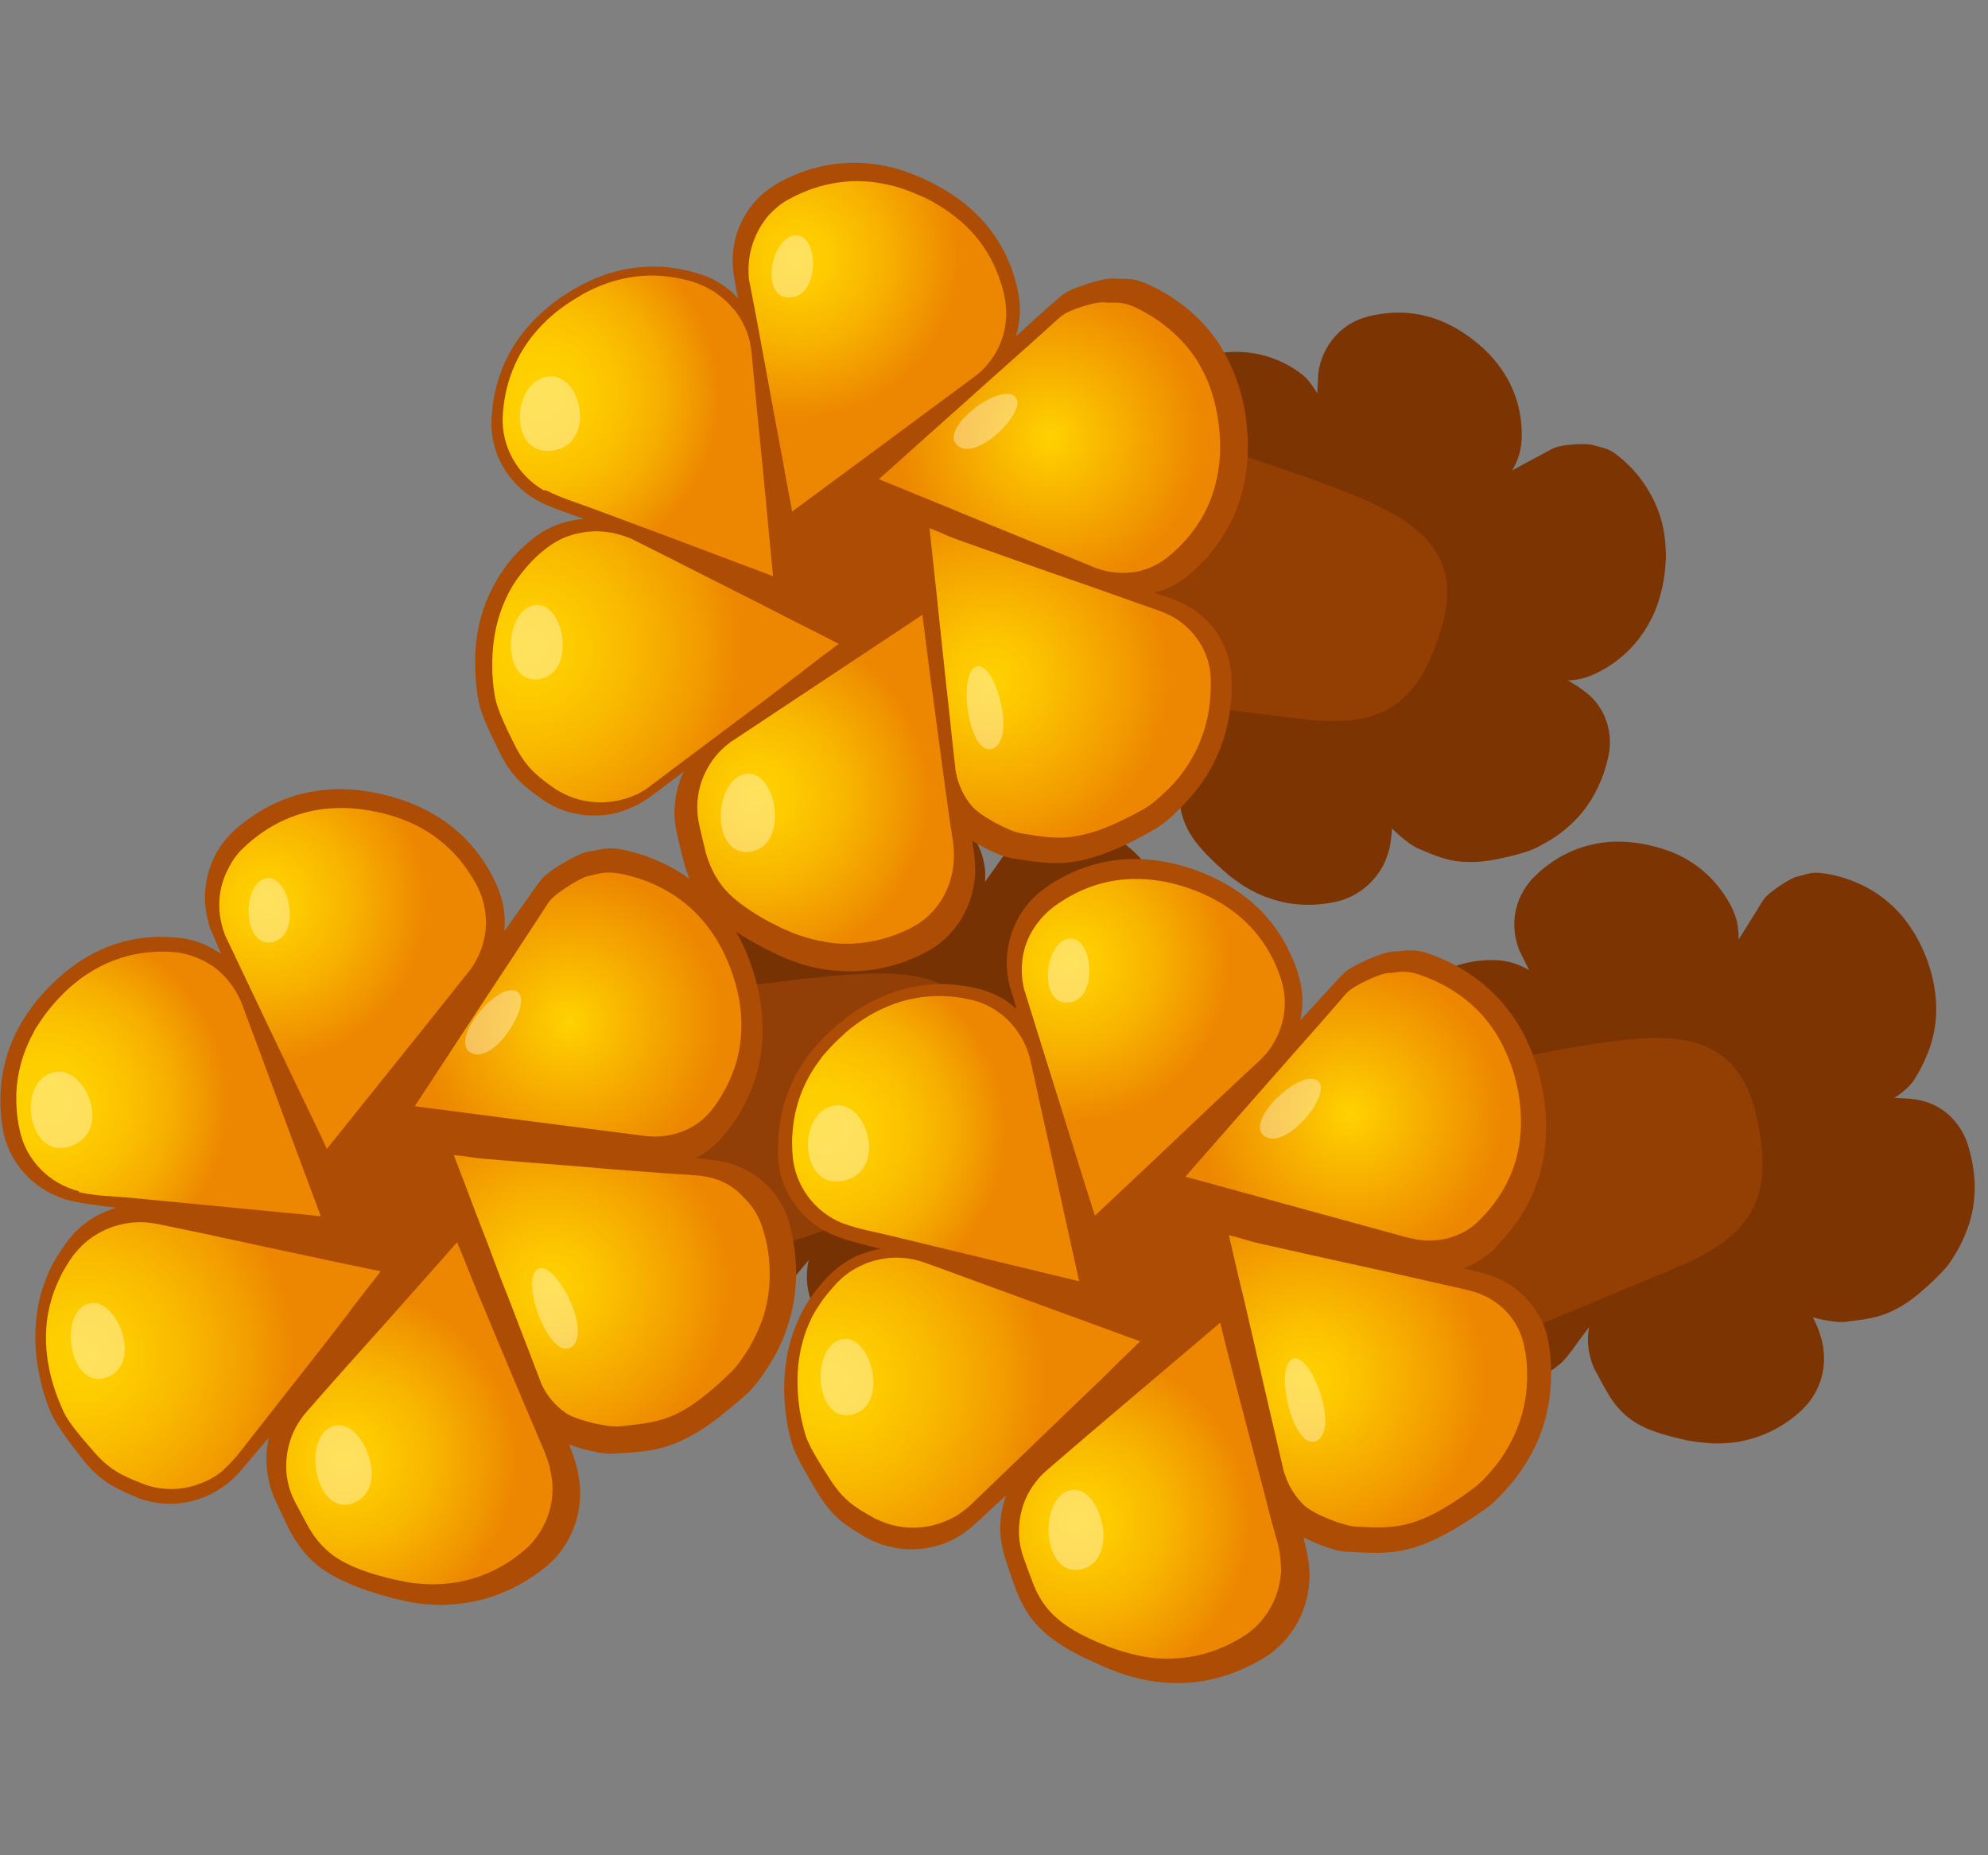 <svg width="150" height="140" viewBox="0 0 150 140" fill="none" xmlns="http://www.w3.org/2000/svg">
<rect x="0" y="0" width="150" height="140" fill="#808080" stroke="none"/>
<path d="M87.937 75.996C88.5 74.776 88.907 73.305 88.813 71.553C88.75 70.238 88.406 68.924 87.905 67.704C87.78 67.391 87.624 67.078 87.467 66.796C86.998 65.888 86.403 65.137 85.809 64.511C84.526 63.228 82.898 62.383 81.146 61.977C80.019 61.726 79.706 61.977 79.049 62.071C78.486 62.133 76.859 63.103 76.483 63.541C76.264 63.792 76.076 64.105 75.857 64.386C75.356 65.106 74.824 65.826 74.324 66.546C74.355 66.108 74.355 65.638 74.261 65.2C74.136 64.418 73.792 63.698 73.385 63.041C72.477 61.507 70.975 59.974 68.44 59.16C68.065 59.035 67.689 58.941 67.251 58.847C66.657 58.722 66.093 58.66 65.561 58.628C65.029 58.597 64.497 58.628 64.028 58.66C61.931 58.91 60.335 59.849 59.146 60.881C58.708 61.257 58.364 61.695 58.113 62.164C57.456 63.354 57.268 64.762 57.644 66.108C57.706 66.295 57.769 66.514 57.863 66.702C58.02 67.078 58.176 67.484 58.364 67.86C58.02 67.61 57.613 67.391 57.206 67.234C56.83 67.078 56.423 66.984 56.017 66.952C54.108 66.733 51.636 67.046 49.288 69.143C49.007 69.393 48.756 69.644 48.475 69.925C48.068 70.364 47.724 70.802 47.442 71.24C47.348 71.365 47.286 71.49 47.223 71.584C46.253 73.211 45.94 74.807 45.94 76.247C45.94 76.748 46.002 77.248 46.096 77.718C46.409 79.595 47.786 81.097 49.57 81.629C49.633 81.661 49.664 81.661 49.727 81.661C50.603 81.911 51.542 81.974 52.449 82.099C52.355 82.13 52.261 82.161 52.167 82.193C51.855 82.318 51.542 82.443 51.229 82.631C50.697 82.944 50.196 83.351 49.82 83.883C49.539 84.258 49.257 84.634 49.007 85.103C48.819 85.416 48.663 85.76 48.506 86.136C48.287 86.668 48.13 87.294 48.005 87.919C47.818 89.109 47.849 90.486 48.256 92.082C48.412 92.676 48.6 93.208 48.788 93.709C49.101 94.429 49.977 95.555 50.415 96.087C51.448 97.433 52.199 97.84 53.419 98.372C53.513 98.403 53.607 98.434 53.67 98.466C54.796 98.904 56.048 98.904 57.143 98.528C57.644 98.372 58.113 98.121 58.52 97.808C58.677 97.683 58.833 97.558 58.99 97.433C59.146 97.276 59.334 97.12 59.49 96.901C59.96 96.369 60.46 95.743 61.024 95.086C60.992 95.18 60.992 95.274 60.961 95.368C60.805 96.306 60.867 97.276 61.212 98.184C61.368 98.591 61.994 99.936 62.213 100.343C62.62 101.126 63.089 101.72 63.746 102.252C64.403 102.784 65.248 103.222 66.375 103.629C66.782 103.786 67.22 103.911 67.721 104.036C67.971 104.099 68.221 104.161 68.472 104.224C68.879 104.318 69.285 104.38 69.692 104.411C70.475 104.505 71.226 104.474 71.883 104.411C73.823 104.161 75.356 103.347 76.514 102.409C76.765 102.221 76.984 102.002 77.203 101.783C78.173 100.687 78.642 99.248 78.548 97.777C78.517 97.496 78.486 97.214 78.423 96.932C78.329 96.463 78.142 96.025 77.985 95.555C77.985 95.524 77.954 95.461 77.954 95.43C78.799 95.743 79.832 95.962 80.364 95.931C81.772 95.837 82.867 95.837 84.181 95.242C84.838 94.961 85.527 94.523 86.372 93.897C86.841 93.552 87.311 93.146 87.874 92.645C88.406 92.175 88.782 91.644 89.157 91.049C89.595 90.392 89.908 89.766 90.159 89.109C90.753 87.544 90.847 86.011 90.722 84.665C90.659 84.07 90.534 83.507 90.409 83.006C90.19 82.193 89.783 81.473 89.188 80.878C88.531 80.221 87.718 79.72 86.779 79.533C86.216 79.407 85.652 79.345 85.089 79.282C85.683 79.001 86.216 78.562 86.654 78.031C87.123 77.436 87.561 76.779 87.937 75.996Z" fill="#773203"/>
<path d="M74.668 79.627C73.416 72.304 66.876 73.243 60.523 73.868L37.584 76.748L36.583 101.564C36.583 101.564 66.375 91.456 68.597 90.642C74.105 88.608 75.701 85.698 74.668 79.627Z" fill="#913F06"/>
<path d="M56.361 82.975C57.143 81.348 57.644 79.345 57.519 76.998C57.425 75.214 56.987 73.462 56.298 71.834C56.111 71.396 55.923 70.989 55.704 70.614C55.047 69.393 54.295 68.392 53.482 67.578C51.792 65.857 49.57 64.699 47.223 64.167C45.721 63.823 45.283 64.167 44.407 64.261C43.655 64.355 41.465 65.669 40.964 66.233C40.651 66.577 40.401 66.984 40.119 67.359C39.431 68.329 38.742 69.299 38.054 70.27C38.116 69.675 38.085 69.049 37.991 68.455C37.803 67.422 37.365 66.452 36.833 65.544C35.613 63.479 33.61 61.445 30.199 60.318C29.698 60.162 29.166 60.005 28.603 59.88C27.821 59.724 27.07 59.598 26.35 59.567C25.63 59.536 24.942 59.536 24.284 59.63C21.468 59.943 19.309 61.226 17.744 62.603C17.181 63.103 16.711 63.698 16.336 64.355C15.459 65.951 15.209 67.829 15.741 69.644C15.804 69.925 15.898 70.176 16.023 70.426C16.242 70.958 16.461 71.459 16.68 71.991C16.21 71.647 15.678 71.365 15.115 71.146C14.614 70.958 14.082 70.833 13.519 70.77C10.953 70.489 7.667 70.895 4.506 73.712C4.131 74.025 3.787 74.4 3.411 74.776C2.879 75.339 2.41 75.934 2.034 76.528C1.94 76.685 1.815 76.841 1.721 76.998C0.407 79.157 0 81.317 0.031 83.257C0.031 83.945 0.125 84.602 0.219 85.228C0.657 87.732 2.504 89.735 4.882 90.486C4.945 90.517 5.038 90.517 5.101 90.548C6.29 90.861 7.542 90.955 8.762 91.143C8.637 91.174 8.512 91.205 8.387 91.268C7.949 91.424 7.542 91.612 7.135 91.831C6.415 92.269 5.758 92.801 5.226 93.49C4.851 93.959 4.475 94.523 4.131 95.117C3.881 95.555 3.662 95.993 3.474 96.494C3.192 97.214 2.942 98.028 2.817 98.904C2.566 100.5 2.598 102.377 3.13 104.474C3.317 105.256 3.568 105.976 3.849 106.633C4.287 107.604 5.445 109.106 6.009 109.825C7.386 111.64 8.418 112.172 10.014 112.861C10.139 112.924 10.265 112.955 10.358 113.017C11.892 113.612 13.55 113.612 15.021 113.111C15.678 112.892 16.304 112.579 16.899 112.141C17.118 111.985 17.337 111.828 17.525 111.64C17.744 111.453 17.963 111.202 18.213 110.921C18.808 110.201 19.528 109.387 20.279 108.48C20.247 108.605 20.216 108.73 20.216 108.824C19.997 110.076 20.091 111.359 20.529 112.611C20.717 113.143 21.593 114.958 21.875 115.521C22.438 116.554 23.064 117.367 23.909 118.087C24.785 118.807 25.912 119.37 27.445 119.933C28.008 120.121 28.603 120.309 29.26 120.497C29.604 120.591 29.949 120.684 30.262 120.747C30.794 120.872 31.326 120.966 31.889 121.029C32.953 121.154 33.923 121.123 34.831 120.997C37.428 120.684 39.493 119.558 41.058 118.337C41.402 118.087 41.684 117.774 41.966 117.492C43.249 116.022 43.906 114.081 43.749 112.141C43.718 111.766 43.655 111.39 43.593 111.015C43.436 110.389 43.249 109.763 42.998 109.168C42.967 109.106 42.967 109.074 42.936 109.012C44.094 109.419 45.471 109.732 46.159 109.7C48.037 109.575 49.507 109.575 51.291 108.761C52.167 108.386 53.106 107.823 54.202 106.978C54.796 106.508 55.485 105.945 56.204 105.319C56.893 104.693 57.425 103.973 57.926 103.191C58.489 102.315 58.927 101.47 59.24 100.594C60.054 98.466 60.179 96.431 59.991 94.617C59.897 93.834 59.772 93.083 59.584 92.395C59.303 91.299 58.739 90.329 57.957 89.516C57.081 88.639 55.985 87.982 54.734 87.701C53.983 87.544 53.231 87.45 52.48 87.388C53.294 86.981 54.014 86.417 54.577 85.698C55.297 84.884 55.891 84.008 56.361 82.975Z" fill="#AD4C04"/>
<path d="M6.071 89.985C7.198 90.235 8.418 90.267 9.576 90.361C13.676 90.767 17.807 91.143 21.906 91.55C22.626 91.612 23.314 91.675 24.034 91.769C24.097 91.769 24.128 91.769 24.191 91.769C24.159 91.675 24.128 91.581 24.097 91.487C22.688 87.732 21.311 83.977 19.903 80.19C19.371 78.719 18.808 77.279 18.276 75.809C17.9 74.839 17.306 73.962 16.555 73.305C16.43 73.18 16.273 73.055 16.117 72.961C16.085 72.93 16.054 72.898 16.023 72.898C15.522 72.554 14.99 72.304 14.427 72.116C13.957 71.96 13.488 71.866 12.987 71.834C10.64 71.678 7.667 72.21 4.913 74.839C4.6 75.151 4.287 75.465 3.975 75.84C3.505 76.372 3.13 76.935 2.785 77.467C2.692 77.624 2.598 77.749 2.535 77.905C1.44 79.908 1.127 81.88 1.252 83.601C1.283 84.227 1.377 84.821 1.502 85.353C2.003 87.607 3.756 89.328 5.946 89.891C5.915 89.954 6.009 89.985 6.071 89.985Z" fill="url(#paint0_radial)"/>
<path d="M16.868 70.238C16.93 70.457 17.024 70.708 17.149 70.927C17.556 71.772 17.963 72.648 18.37 73.493C19.622 76.153 20.904 78.813 22.156 81.442C22.657 82.474 23.158 83.538 23.658 84.571C24.003 85.291 24.347 85.979 24.66 86.699C26.068 84.947 27.445 83.225 28.853 81.473C31.012 78.782 33.172 76.09 35.331 73.368C35.644 72.992 35.894 72.554 36.114 72.116C36.395 71.49 36.583 70.802 36.645 70.113C36.708 69.519 36.645 68.893 36.52 68.298C36.333 67.391 35.894 66.577 35.362 65.795C34.205 64.042 32.327 62.321 29.291 61.476C28.853 61.351 28.384 61.257 27.883 61.163C27.195 61.038 26.506 60.975 25.88 60.975C25.223 60.975 24.628 61.007 24.034 61.1C21.562 61.507 19.715 62.697 18.37 63.98C17.869 64.449 17.494 64.981 17.212 65.576C16.461 66.984 16.336 68.674 16.868 70.238Z" fill="url(#paint1_radial)"/>
<path d="M17.337 110.451C17.525 110.263 17.713 110.044 17.932 109.794C19.465 107.823 21.75 104.943 23.627 102.534C24.41 101.532 25.129 100.625 25.693 99.874C26.037 99.436 26.287 99.123 26.475 98.841C27.132 97.996 27.289 97.777 27.946 96.932C28.165 96.682 28.415 96.338 28.728 95.931C28.384 95.868 28.008 95.774 27.664 95.712C26.725 95.524 25.755 95.305 24.816 95.117C22.688 94.648 20.529 94.21 18.401 93.74C16.242 93.271 14.051 92.801 11.892 92.363C11.704 92.332 11.485 92.301 11.297 92.269C10.233 92.144 9.201 92.301 8.23 92.676C7.855 92.833 7.479 93.02 7.135 93.24C6.509 93.646 5.946 94.178 5.477 94.804C5.164 95.242 4.851 95.743 4.569 96.306C4.381 96.713 4.194 97.12 4.037 97.558C3.818 98.215 3.63 98.935 3.536 99.717C3.38 101.157 3.474 102.815 4.068 104.662C4.287 105.35 4.538 105.976 4.819 106.571C5.226 107.447 6.353 108.699 6.916 109.356C8.23 110.921 9.169 111.327 10.671 111.922C10.765 111.953 10.89 112.016 10.984 112.047C12.393 112.517 13.863 112.454 15.178 111.922C15.772 111.703 16.304 111.39 16.805 110.983C16.962 110.795 17.149 110.639 17.337 110.451Z" fill="url(#paint2_radial)"/>
<path d="M41.465 110.639C41.309 110.107 41.121 109.606 40.902 109.106C40.777 108.793 40.62 108.48 40.495 108.167C40.245 107.572 39.994 106.946 39.713 106.32C39.087 104.818 38.429 103.285 37.804 101.783C37.178 100.312 36.614 98.904 36.082 97.652C35.331 95.837 35.237 95.524 34.486 93.74C34.173 94.085 33.892 94.429 33.579 94.773C32.014 96.525 30.481 98.278 28.916 100.03C27.007 102.158 25.067 104.318 23.158 106.508C23.002 106.696 22.845 106.884 22.689 107.103C22.125 107.916 21.781 108.824 21.656 109.763C21.499 110.827 21.625 111.891 22.063 112.924C22.25 113.362 23.064 114.832 23.314 115.302C23.815 116.147 24.378 116.804 25.13 117.367C25.912 117.931 26.882 118.369 28.165 118.776C28.634 118.901 29.135 119.057 29.73 119.182C30.011 119.245 30.293 119.308 30.606 119.37C31.075 119.464 31.514 119.495 31.983 119.527C32.859 119.589 33.704 119.527 34.486 119.401C36.646 119.026 38.367 118.024 39.619 116.929C39.9 116.71 40.119 116.46 40.338 116.178C41.371 114.895 41.841 113.268 41.653 111.64C41.59 111.265 41.528 110.952 41.465 110.639Z" fill="url(#paint3_radial)"/>
<path d="M53.294 88.796C52.48 88.639 51.604 88.639 50.759 88.577C49.946 88.514 49.1 88.451 48.224 88.389C46.941 88.295 45.658 88.201 44.375 88.076C41.715 87.857 39.055 87.669 36.614 87.45C35.488 87.356 35.362 87.262 34.236 87.168C34.799 88.608 35.362 90.079 35.894 91.518C36.395 92.801 36.896 94.085 37.365 95.368C37.678 96.213 37.991 97.026 38.335 97.871C39.118 99.936 39.931 102.002 40.714 104.067C40.776 104.192 40.808 104.349 40.87 104.474C41.277 105.35 41.903 106.07 42.654 106.602C43.436 107.165 45.846 107.729 46.785 107.635C48.381 107.447 49.633 107.384 51.103 106.665C51.823 106.32 52.605 105.788 53.513 105.037C54.014 104.631 54.546 104.13 55.14 103.567C55.704 103.003 56.11 102.377 56.517 101.72C56.955 100.969 57.3 100.218 57.55 99.498C58.145 97.683 58.176 95.962 57.957 94.46C57.863 93.803 57.706 93.177 57.519 92.614C57.237 91.706 56.705 90.892 56.017 90.267C55.328 89.484 54.358 88.984 53.294 88.796Z" fill="url(#paint4_radial)"/>
<path d="M41.528 67.923C41.277 68.236 41.09 68.549 40.87 68.893C40.057 70.144 39.243 71.365 38.429 72.617C37.272 74.369 36.145 76.09 34.987 77.843C33.767 79.721 32.515 81.598 31.294 83.476C32.171 83.601 33.047 83.695 33.923 83.82C35.3 84.008 36.646 84.164 38.023 84.352C41.277 84.759 44.532 85.197 47.755 85.604C48.099 85.635 48.412 85.698 48.757 85.729C49.852 85.854 50.947 85.666 51.917 85.197C52.668 84.821 53.325 84.289 53.826 83.601C54.296 82.975 54.765 82.193 55.141 81.317C55.735 79.939 56.079 78.25 55.892 76.278C55.735 74.807 55.297 73.337 54.671 72.022C54.515 71.678 54.327 71.334 54.139 71.021C53.545 70.019 52.856 69.206 52.136 68.549C50.634 67.171 48.725 66.295 46.754 65.92C45.471 65.701 45.126 65.982 44.375 66.108C43.749 66.233 41.934 67.422 41.528 67.923Z" fill="url(#paint5_radial)"/>
<path opacity="0.36" d="M3.756 81.004C6.259 79.939 8.606 85.228 5.446 86.449C2.254 87.7 1.19 82.067 3.756 81.004Z" fill="white"/>
<path opacity="0.36" d="M6.509 98.434C8.637 97.464 10.89 102.784 8.136 103.911C5.383 105.037 4.319 99.404 6.509 98.434Z" fill="white"/>
<path opacity="0.36" d="M40.495 95.806C41.715 94.773 44.751 100.437 43.155 101.626C41.559 102.815 39.274 96.87 40.495 95.806Z" fill="white"/>
<path opacity="0.36" d="M25.004 107.666C27.226 106.665 29.573 112.235 26.726 113.393C23.878 114.582 22.72 108.699 25.004 107.666Z" fill="white"/>
<path opacity="0.36" d="M19.997 66.295C21.781 65.795 22.845 70.551 20.592 71.083C18.339 71.615 18.182 66.796 19.997 66.295Z" fill="white"/>
<path opacity="0.36" d="M38.93 74.776C40.401 75.371 37.365 80.346 35.582 79.47C33.798 78.594 37.428 74.15 38.93 74.776Z" fill="white"/>
<path d="M145.455 79.47C145.956 78.218 146.237 76.716 146.018 74.964C145.862 73.649 145.455 72.366 144.86 71.177C144.704 70.864 144.547 70.582 144.36 70.301C143.828 69.425 143.202 68.705 142.544 68.142C141.199 66.952 139.478 66.201 137.725 65.92C136.599 65.732 136.286 66.014 135.628 66.139C135.096 66.233 133.5 67.328 133.156 67.766C132.937 68.048 132.781 68.329 132.593 68.642C132.124 69.393 131.654 70.144 131.185 70.895C131.185 70.457 131.153 69.988 131.06 69.55C130.872 68.799 130.496 68.079 130.058 67.453C129.057 65.982 127.461 64.543 124.863 63.886C124.488 63.792 124.081 63.698 123.674 63.635C123.08 63.541 122.516 63.51 121.984 63.51C121.452 63.51 120.92 63.573 120.451 63.666C118.385 64.042 116.821 65.106 115.725 66.201C115.319 66.608 115.006 67.078 114.755 67.578C114.161 68.799 114.098 70.238 114.568 71.521C114.63 71.709 114.724 71.897 114.818 72.085C115.006 72.46 115.193 72.836 115.381 73.211C115.006 72.992 114.599 72.804 114.192 72.679C113.816 72.554 113.41 72.492 113.003 72.46C111.094 72.366 108.653 72.836 106.431 75.089C106.181 75.339 105.93 75.621 105.68 75.934C105.304 76.403 104.992 76.841 104.741 77.311C104.679 77.436 104.616 77.561 104.522 77.686C103.646 79.376 103.427 81.004 103.552 82.412C103.583 82.912 103.677 83.413 103.802 83.851C104.24 85.698 105.711 87.106 107.526 87.544C107.589 87.544 107.62 87.575 107.683 87.575C108.59 87.763 109.529 87.763 110.437 87.826C110.343 87.857 110.249 87.888 110.155 87.919C109.842 88.045 109.529 88.201 109.248 88.42C108.747 88.764 108.277 89.203 107.902 89.734C107.652 90.11 107.401 90.548 107.182 90.986C107.026 91.331 106.869 91.675 106.775 92.05C106.588 92.614 106.462 93.208 106.4 93.865C106.275 95.086 106.4 96.463 106.9 97.996C107.088 98.559 107.307 99.091 107.558 99.561C107.933 100.281 108.872 101.313 109.341 101.845C110.437 103.128 111.25 103.473 112.471 103.911C112.565 103.942 112.659 103.973 112.752 104.005C113.91 104.349 115.131 104.286 116.226 103.848C116.696 103.66 117.165 103.379 117.572 103.035C117.728 102.909 117.885 102.784 118.01 102.628C118.166 102.471 118.323 102.283 118.479 102.064C118.886 101.501 119.387 100.844 119.888 100.155C119.888 100.249 119.856 100.343 119.856 100.437C119.731 101.376 119.888 102.346 120.263 103.222C120.451 103.598 121.171 104.912 121.421 105.319C121.89 106.07 122.391 106.633 123.08 107.134C123.768 107.635 124.644 108.01 125.802 108.323C126.209 108.448 126.678 108.542 127.179 108.667C127.429 108.73 127.68 108.761 127.961 108.793C128.368 108.855 128.775 108.887 129.182 108.918C129.964 108.949 130.715 108.887 131.372 108.761C133.281 108.386 134.784 107.478 135.879 106.477C136.098 106.258 136.317 106.039 136.505 105.788C137.412 104.631 137.788 103.16 137.569 101.72C137.537 101.439 137.475 101.157 137.381 100.875C137.256 100.406 137.068 99.968 136.849 99.53C136.818 99.498 136.818 99.436 136.786 99.404C137.663 99.655 138.695 99.811 139.227 99.749C140.636 99.561 141.7 99.498 143.014 98.81C143.64 98.497 144.328 98.028 145.111 97.339C145.549 96.963 146.018 96.525 146.519 95.993C147.02 95.493 147.364 94.929 147.708 94.335C148.084 93.678 148.365 92.989 148.584 92.332C149.085 90.705 149.085 89.203 148.835 87.857C148.741 87.262 148.584 86.73 148.428 86.23C148.146 85.416 147.677 84.728 147.082 84.164C146.394 83.538 145.549 83.132 144.61 82.975C144.047 82.881 143.483 82.881 142.92 82.85C143.483 82.506 144.015 82.067 144.422 81.504C144.766 80.941 145.142 80.284 145.455 79.47Z" fill="#7C3403"/>
<path d="M132.468 83.976C130.715 76.748 124.3 78.124 117.979 79.157L95.29 83.538L95.916 108.355C95.916 108.355 124.989 96.306 127.148 95.368C132.499 92.958 133.907 89.954 132.468 83.976Z" fill="#933E03"/>
<path d="M114.755 91.769C115.725 90.235 116.477 88.326 116.633 85.979C116.758 84.195 116.508 82.412 116.038 80.722C115.913 80.284 115.757 79.846 115.6 79.439C115.1 78.156 114.474 77.06 113.754 76.153C112.283 74.244 110.218 72.836 107.965 72.022C106.525 71.49 106.056 71.803 105.148 71.803C104.397 71.803 102.05 72.836 101.487 73.368C101.142 73.681 100.829 74.025 100.517 74.369C99.703 75.245 98.921 76.122 98.107 76.998C98.232 76.403 98.295 75.809 98.263 75.183C98.201 74.15 97.888 73.117 97.45 72.179C96.511 69.988 94.727 67.704 91.504 66.201C91.034 65.982 90.534 65.763 89.97 65.576C89.219 65.325 88.468 65.137 87.78 65.012C87.06 64.887 86.372 64.824 85.714 64.824C82.898 64.793 80.582 65.795 78.892 66.984C78.266 67.422 77.734 67.954 77.296 68.548C76.232 70.019 75.763 71.866 76.044 73.712C76.076 73.994 76.138 74.275 76.232 74.526C76.389 75.058 76.545 75.621 76.702 76.153C76.264 75.746 75.794 75.402 75.262 75.151C74.793 74.901 74.261 74.713 73.729 74.588C71.225 73.994 67.908 74.025 64.403 76.403C63.996 76.685 63.59 76.998 63.183 77.342C62.588 77.843 62.056 78.375 61.587 78.907C61.462 79.063 61.336 79.188 61.211 79.345C59.646 81.348 58.958 83.444 58.77 85.353C58.708 86.042 58.676 86.699 58.708 87.325C58.833 89.891 60.429 92.082 62.682 93.114C62.745 93.146 62.807 93.177 62.901 93.208C64.028 93.678 65.279 93.928 66.469 94.241C66.343 94.272 66.218 94.272 66.093 94.303C65.655 94.397 65.217 94.554 64.779 94.71C64.028 95.055 63.308 95.524 62.682 96.119C62.244 96.557 61.806 97.057 61.399 97.589C61.117 97.996 60.836 98.403 60.585 98.872C60.21 99.561 59.897 100.343 59.646 101.188C59.208 102.753 59.02 104.599 59.302 106.759C59.396 107.572 59.553 108.292 59.772 108.98C60.084 110.013 61.086 111.609 61.555 112.423C62.713 114.394 63.652 115.02 65.186 115.928C65.311 115.99 65.404 116.053 65.53 116.116C66.969 116.867 68.628 117.086 70.161 116.773C70.85 116.648 71.507 116.397 72.133 116.053C72.352 115.928 72.602 115.771 72.821 115.615C73.072 115.427 73.322 115.239 73.572 114.989C74.261 114.363 75.074 113.612 75.919 112.83C75.888 112.955 75.826 113.049 75.794 113.174C75.419 114.394 75.356 115.677 75.669 116.96C75.794 117.524 76.451 119.433 76.67 119.996C77.109 121.091 77.609 121.999 78.392 122.781C79.174 123.595 80.238 124.315 81.677 125.034C82.21 125.285 82.773 125.535 83.399 125.817C83.712 125.942 84.056 126.067 84.369 126.192C84.87 126.38 85.401 126.536 85.933 126.662C86.966 126.912 87.936 127.006 88.875 127.006C91.472 127.006 93.663 126.13 95.384 125.097C95.76 124.878 96.073 124.628 96.386 124.346C97.856 123.032 98.701 121.185 98.795 119.245C98.827 118.869 98.795 118.494 98.764 118.087C98.701 117.461 98.545 116.804 98.388 116.178C98.388 116.116 98.357 116.053 98.357 116.022C99.453 116.554 100.767 117.054 101.487 117.086C103.364 117.18 104.835 117.336 106.713 116.773C107.62 116.491 108.622 116.053 109.811 115.333C110.468 114.958 111.188 114.488 112.001 113.925C112.753 113.393 113.347 112.736 113.973 112.016C114.63 111.234 115.162 110.42 115.6 109.606C116.664 107.604 117.009 105.601 117.04 103.786C117.04 103.003 116.977 102.221 116.883 101.532C116.727 100.406 116.289 99.373 115.6 98.497C114.849 97.496 113.817 96.744 112.627 96.306C111.908 96.056 111.157 95.868 110.405 95.712C111.25 95.399 112.033 94.929 112.69 94.303C113.441 93.521 114.129 92.707 114.755 91.769Z" fill="#AD4C04"/>
<path d="M63.746 92.363C64.841 92.77 66.03 92.958 67.157 93.24C71.162 94.21 75.199 95.18 79.205 96.15C79.894 96.306 80.582 96.494 81.27 96.65C81.333 96.65 81.364 96.682 81.427 96.682C81.396 96.588 81.396 96.494 81.364 96.4C80.488 92.488 79.643 88.545 78.767 84.634C78.423 83.132 78.11 81.598 77.766 80.096C77.546 79.063 77.077 78.156 76.42 77.373C76.295 77.217 76.17 77.092 76.044 76.966C76.013 76.935 75.982 76.904 75.951 76.873C75.512 76.466 75.012 76.122 74.48 75.871C74.042 75.652 73.572 75.496 73.071 75.402C70.787 74.901 67.751 75.026 64.653 77.248C64.309 77.499 63.934 77.78 63.589 78.124C63.057 78.594 62.588 79.094 62.181 79.564C62.056 79.689 61.962 79.846 61.868 79.971C60.491 81.786 59.928 83.695 59.803 85.416C59.74 86.042 59.771 86.636 59.803 87.2C59.99 89.484 61.461 91.456 63.558 92.301C63.621 92.332 63.683 92.332 63.746 92.363Z" fill="url(#paint6_radial)"/>
<path d="M77.202 74.306C77.234 74.557 77.296 74.776 77.39 75.026C77.672 75.934 77.953 76.841 78.235 77.749C79.111 80.565 79.987 83.35 80.864 86.167C81.208 87.262 81.552 88.389 81.897 89.484C82.147 90.235 82.366 90.986 82.616 91.737C84.243 90.204 85.871 88.671 87.498 87.137C90.002 84.759 92.505 82.38 95.04 80.033C95.415 79.689 95.728 79.314 95.979 78.907C96.354 78.312 96.636 77.655 96.793 76.998C96.918 76.403 96.98 75.777 96.918 75.183C96.855 74.275 96.511 73.368 96.135 72.554C95.228 70.645 93.632 68.705 90.721 67.422C90.283 67.234 89.845 67.078 89.376 66.921C88.687 66.702 88.03 66.546 87.404 66.452C86.778 66.358 86.153 66.326 85.558 66.326C83.054 66.358 81.052 67.297 79.549 68.392C79.017 68.799 78.548 69.268 78.172 69.8C77.265 71.052 76.889 72.679 77.202 74.306Z" fill="url(#paint7_radial)"/>
<path d="M72.727 113.987C72.946 113.831 73.165 113.643 73.384 113.424C75.199 111.672 77.859 109.137 80.05 107.009C80.957 106.133 81.802 105.319 82.46 104.693C82.866 104.318 83.148 104.036 83.398 103.786C84.15 103.035 84.337 102.847 85.12 102.096C85.37 101.877 85.652 101.564 86.027 101.219C85.683 101.094 85.339 100.969 84.994 100.844C84.087 100.5 83.179 100.187 82.272 99.843C80.206 99.091 78.141 98.34 76.107 97.589C74.01 96.838 71.945 96.056 69.848 95.305C69.66 95.242 69.472 95.18 69.254 95.117C68.221 94.835 67.157 94.835 66.155 95.086C65.749 95.18 65.373 95.305 64.998 95.493C64.309 95.806 63.683 96.244 63.151 96.807C62.776 97.214 62.4 97.652 62.025 98.153C61.774 98.528 61.524 98.904 61.305 99.311C60.992 99.936 60.71 100.625 60.522 101.407C60.147 102.815 60.053 104.474 60.335 106.383C60.46 107.103 60.616 107.76 60.804 108.386C61.117 109.293 62.025 110.702 62.494 111.421C63.558 113.143 64.434 113.706 65.842 114.488C65.936 114.551 66.03 114.613 66.155 114.645C67.47 115.302 68.972 115.427 70.349 115.114C70.975 114.958 71.538 114.739 72.101 114.426C72.32 114.269 72.539 114.144 72.727 113.987Z" fill="url(#paint8_radial)"/>
<path d="M96.605 117.524C96.542 116.992 96.417 116.46 96.26 115.928C96.166 115.584 96.073 115.271 95.979 114.926C95.822 114.3 95.635 113.643 95.478 112.986C95.071 111.421 94.633 109.794 94.226 108.229C93.82 106.696 93.444 105.225 93.1 103.911C92.599 102.002 92.536 101.689 92.067 99.811C91.723 100.093 91.379 100.406 91.034 100.688C89.251 102.19 87.467 103.723 85.683 105.225C83.461 107.103 81.27 108.98 79.049 110.889C78.861 111.046 78.673 111.234 78.517 111.39C77.859 112.11 77.359 112.955 77.108 113.894C76.827 114.926 76.796 115.99 77.077 117.054C77.202 117.524 77.797 119.088 77.985 119.589C78.36 120.497 78.83 121.248 79.487 121.874C80.175 122.531 81.052 123.125 82.303 123.689C82.741 123.908 83.242 124.096 83.774 124.315C84.056 124.408 84.337 124.502 84.619 124.596C85.057 124.721 85.495 124.847 85.965 124.94C86.841 125.128 87.654 125.191 88.437 125.16C90.627 125.097 92.474 124.346 93.882 123.438C94.195 123.251 94.445 123.032 94.727 122.781C95.916 121.655 96.605 120.09 96.667 118.463C96.636 118.15 96.636 117.837 96.605 117.524Z" fill="url(#paint9_radial)"/>
<path d="M111.375 97.527C110.562 97.276 109.717 97.12 108.903 96.932C108.09 96.744 107.276 96.557 106.431 96.369C105.179 96.087 103.927 95.806 102.644 95.524C100.016 94.961 97.418 94.366 95.04 93.834C93.913 93.584 93.819 93.459 92.724 93.208C93.068 94.71 93.413 96.244 93.788 97.746C94.101 99.091 94.414 100.437 94.727 101.783C94.915 102.659 95.134 103.504 95.322 104.38C95.822 106.539 96.323 108.699 96.824 110.858C96.855 111.015 96.886 111.14 96.949 111.265C97.231 112.172 97.763 112.986 98.42 113.612C99.139 114.269 101.424 115.177 102.363 115.208C103.959 115.271 105.21 115.364 106.775 114.832C107.526 114.582 108.371 114.175 109.373 113.549C109.936 113.205 110.53 112.798 111.188 112.298C111.814 111.828 112.314 111.265 112.815 110.639C113.378 109.951 113.785 109.262 114.129 108.574C114.974 106.852 115.256 105.163 115.225 103.629C115.225 102.972 115.162 102.315 115.037 101.751C114.88 100.813 114.474 99.936 113.879 99.217C113.284 98.497 112.408 97.871 111.375 97.527Z" fill="url(#paint10_radial)"/>
<path d="M101.737 74.807C101.455 75.089 101.205 75.371 100.955 75.683C99.985 76.81 99.014 77.905 98.013 79.032C96.636 80.597 95.259 82.161 93.882 83.726C92.411 85.416 90.909 87.106 89.439 88.796C90.283 89.015 91.128 89.265 91.973 89.484C93.288 89.86 94.633 90.204 95.948 90.579C99.108 91.456 102.269 92.301 105.43 93.177C105.743 93.271 106.056 93.365 106.4 93.427C107.464 93.709 108.59 93.678 109.592 93.333C110.374 93.083 111.094 92.645 111.689 92.019C112.252 91.456 112.815 90.767 113.316 89.954C114.098 88.671 114.693 87.043 114.755 85.072C114.818 83.601 114.568 82.099 114.13 80.691C114.004 80.315 113.879 79.971 113.723 79.626C113.285 78.562 112.721 77.655 112.095 76.904C110.812 75.339 109.029 74.213 107.12 73.555C105.899 73.149 105.492 73.399 104.741 73.43C104.147 73.43 102.206 74.369 101.737 74.807Z" fill="url(#paint11_radial)"/>
<path opacity="0.36" d="M62.744 83.476C65.342 82.725 67.063 88.232 63.746 89.077C60.429 89.922 60.053 84.227 62.744 83.476Z" fill="white"/>
<path opacity="0.36" d="M63.402 101.094C65.624 100.406 67.22 105.914 64.372 106.727C61.524 107.51 61.086 101.814 63.402 101.094Z" fill="white"/>
<path opacity="0.36" d="M97.45 102.596C98.764 101.72 101.111 107.697 99.39 108.699C97.7 109.7 96.104 103.473 97.45 102.596Z" fill="white"/>
<path opacity="0.36" d="M80.645 112.485C82.961 111.766 84.619 117.555 81.678 118.4C78.705 119.214 78.266 113.236 80.645 112.485Z" fill="white"/>
<path opacity="0.36" d="M80.645 70.833C82.46 70.551 82.96 75.402 80.645 75.652C78.329 75.903 78.767 71.083 80.645 70.833Z" fill="white"/>
<path opacity="0.36" d="M99.359 81.504C100.735 82.287 97.137 86.824 95.447 85.76C93.788 84.728 97.95 80.722 99.359 81.504Z" fill="white"/>
<path d="M122.141 49.741C123.174 48.927 124.144 47.769 124.832 46.205C125.333 45.015 125.615 43.701 125.677 42.418C125.708 42.074 125.708 41.761 125.677 41.416C125.646 40.415 125.458 39.508 125.176 38.694C124.582 37.035 123.518 35.533 122.141 34.438C121.265 33.718 120.858 33.812 120.232 33.593C119.731 33.405 117.822 33.562 117.322 33.781C117.009 33.906 116.727 34.094 116.414 34.25C115.632 34.657 114.881 35.064 114.098 35.502C114.317 35.126 114.505 34.719 114.63 34.281C114.849 33.53 114.849 32.748 114.787 31.997C114.63 30.276 113.973 28.273 112.064 26.427C111.783 26.145 111.47 25.895 111.157 25.644C110.687 25.269 110.218 24.987 109.748 24.705C109.279 24.455 108.81 24.236 108.371 24.079C106.4 23.391 104.585 23.516 103.083 23.923C102.551 24.079 102.05 24.299 101.612 24.611C100.517 25.363 99.766 26.552 99.515 27.866C99.484 28.054 99.453 28.273 99.453 28.461C99.421 28.867 99.421 29.274 99.39 29.681C99.171 29.306 98.921 28.961 98.639 28.617C98.357 28.335 98.044 28.085 97.7 27.866C96.104 26.833 93.757 26.082 90.784 26.896C90.44 26.99 90.096 27.115 89.72 27.24C89.188 27.459 88.688 27.678 88.249 27.929C88.124 27.991 87.999 28.085 87.905 28.148C86.34 29.149 85.37 30.432 84.776 31.715C84.557 32.185 84.4 32.623 84.275 33.061C83.774 34.845 84.338 36.754 85.683 38.005C85.715 38.037 85.777 38.068 85.808 38.131C86.497 38.725 87.311 39.195 88.062 39.695C87.968 39.664 87.874 39.664 87.78 39.664C87.436 39.633 87.123 39.601 86.778 39.633C86.153 39.664 85.558 39.821 84.995 40.102C84.588 40.29 84.181 40.54 83.743 40.822C83.461 41.041 83.148 41.26 82.867 41.51C82.429 41.886 82.022 42.355 81.646 42.887C80.958 43.857 80.394 45.078 80.082 46.643C79.956 47.237 79.894 47.769 79.862 48.301C79.831 49.084 80.144 50.429 80.269 51.118C80.614 52.745 81.114 53.433 81.959 54.404C82.022 54.466 82.084 54.56 82.147 54.623C82.961 55.499 84.056 56.031 85.214 56.187C85.715 56.25 86.246 56.25 86.747 56.156C86.935 56.125 87.123 56.093 87.311 56.031C87.53 55.968 87.749 55.874 87.999 55.78C88.625 55.499 89.376 55.186 90.158 54.842C90.096 54.904 90.033 54.967 90.002 55.061C89.439 55.812 89.094 56.688 89 57.658C88.969 58.065 88.969 59.536 88.969 60.005C89 60.85 89.157 61.601 89.501 62.352C89.845 63.103 90.409 63.854 91.254 64.699C91.567 65.012 91.911 65.325 92.286 65.669C92.474 65.826 92.662 66.014 92.881 66.17C93.194 66.421 93.538 66.639 93.851 66.859C94.508 67.265 95.165 67.578 95.823 67.797C97.638 68.423 99.359 68.361 100.798 68.048C101.111 67.985 101.393 67.891 101.675 67.766C102.989 67.234 104.053 66.139 104.585 64.825C104.679 64.574 104.773 64.293 104.835 64.042C104.929 63.573 104.992 63.103 105.023 62.634C105.023 62.603 105.023 62.54 105.023 62.509C105.649 63.135 106.463 63.792 106.963 64.011C108.246 64.543 109.216 65.012 110.656 65.043C111.344 65.075 112.158 65.012 113.159 64.793C113.723 64.668 114.317 64.543 115.006 64.324C115.663 64.136 116.226 63.823 116.821 63.479C117.478 63.103 118.041 62.665 118.542 62.196C119.763 61.069 120.482 59.755 120.952 58.503C121.139 57.971 121.296 57.408 121.39 56.907C121.546 56.093 121.484 55.28 121.233 54.497C120.952 53.621 120.42 52.839 119.7 52.276C119.262 51.931 118.792 51.618 118.292 51.337C118.949 51.337 119.606 51.18 120.232 50.899C120.795 50.648 121.484 50.273 122.141 49.741Z" fill="#7C3403"/>
<path d="M108.809 47.237C110.812 40.259 104.616 38.256 98.733 36.065L77.14 28.711L65.624 50.116C65.624 50.116 96.417 54.091 98.733 54.31C104.46 54.904 107.12 53.027 108.809 47.237Z" fill="#933E03"/>
<path d="M91.598 41.416C92.693 40.008 93.601 38.224 93.976 35.94C94.258 34.219 94.195 32.466 93.882 30.745C93.788 30.307 93.695 29.869 93.569 29.462C93.194 28.148 92.662 27.052 92.067 26.082C90.784 24.079 88.906 22.515 86.747 21.513C85.37 20.856 84.87 21.107 83.993 21.013C83.274 20.95 80.864 21.733 80.269 22.171C79.894 22.452 79.581 22.765 79.237 23.047C78.36 23.829 77.484 24.611 76.639 25.394C76.827 24.831 76.921 24.236 76.952 23.641C76.984 22.609 76.764 21.607 76.451 20.637C75.732 18.415 74.198 16.037 71.163 14.253C70.725 14.003 70.224 13.752 69.723 13.502C69.004 13.189 68.284 12.908 67.626 12.72C66.938 12.532 66.25 12.407 65.624 12.344C62.839 12.063 60.492 12.814 58.708 13.815C58.05 14.191 57.487 14.629 56.986 15.192C55.797 16.506 55.172 18.29 55.297 20.105C55.328 20.387 55.359 20.637 55.391 20.919C55.484 21.451 55.578 22.014 55.703 22.546C55.328 22.108 54.89 21.733 54.389 21.419C53.951 21.138 53.45 20.887 52.95 20.731C50.54 19.917 47.254 19.636 43.624 21.639C43.217 21.858 42.779 22.139 42.341 22.421C41.715 22.859 41.152 23.328 40.651 23.798C40.526 23.923 40.369 24.048 40.244 24.205C38.523 25.988 37.678 27.96 37.303 29.806C37.177 30.463 37.115 31.121 37.084 31.715C36.99 34.219 38.335 36.503 40.463 37.724C40.526 37.755 40.588 37.786 40.651 37.818C41.715 38.381 42.935 38.725 44.062 39.163C43.937 39.163 43.812 39.195 43.687 39.195C43.248 39.257 42.81 39.351 42.372 39.476C41.59 39.727 40.839 40.133 40.182 40.665C39.712 41.041 39.243 41.479 38.773 41.98C38.46 42.324 38.148 42.731 37.866 43.169C37.428 43.795 37.052 44.515 36.708 45.328C36.113 46.799 35.769 48.583 35.863 50.711C35.894 51.493 35.988 52.244 36.113 52.933C36.301 53.965 37.146 55.624 37.553 56.469C38.492 58.503 39.368 59.192 40.776 60.224C40.87 60.287 40.995 60.381 41.089 60.443C42.435 61.319 44.031 61.664 45.564 61.507C46.253 61.445 46.91 61.257 47.567 60.975C47.817 60.881 48.036 60.756 48.287 60.631C48.537 60.475 48.819 60.318 49.1 60.099C49.852 59.536 50.696 58.91 51.604 58.221C51.541 58.315 51.51 58.441 51.447 58.534C50.978 59.661 50.79 60.944 50.947 62.227C51.041 62.79 51.479 64.699 51.666 65.294C51.98 66.389 52.418 67.328 53.106 68.173C53.794 69.049 54.765 69.832 56.11 70.677C56.611 70.989 57.143 71.271 57.738 71.584C58.05 71.74 58.364 71.897 58.676 72.053C59.177 72.272 59.678 72.492 60.178 72.648C61.18 72.992 62.119 73.18 63.026 73.243C65.592 73.493 67.814 72.867 69.598 71.991C69.974 71.803 70.318 71.584 70.662 71.365C72.227 70.238 73.228 68.517 73.51 66.608C73.572 66.233 73.604 65.857 73.572 65.482C73.572 64.856 73.478 64.23 73.385 63.604C73.385 63.541 73.353 63.479 73.353 63.447C74.386 64.073 75.638 64.668 76.326 64.762C78.173 65.044 79.581 65.325 81.49 64.95C82.397 64.762 83.43 64.418 84.682 63.854C85.37 63.541 86.121 63.135 86.966 62.665C87.78 62.227 88.406 61.633 89.063 60.975C89.783 60.256 90.377 59.536 90.878 58.785C92.099 56.938 92.662 54.998 92.85 53.246C92.944 52.463 92.944 51.743 92.912 51.024C92.85 49.928 92.505 48.864 91.942 47.926C91.285 46.893 90.346 46.048 89.219 45.516C88.531 45.203 87.811 44.953 87.091 44.734C87.936 44.515 88.75 44.139 89.47 43.576C90.158 43.013 90.941 42.293 91.598 41.416Z" fill="#AD4C04"/>
<path d="M41.277 37.035C42.309 37.567 43.467 37.911 44.563 38.318C48.443 39.758 52.292 41.197 56.173 42.668C56.83 42.919 57.518 43.169 58.176 43.419C58.238 43.451 58.27 43.451 58.332 43.482C58.332 43.388 58.301 43.294 58.301 43.2C57.925 39.195 57.55 35.22 57.143 31.215C56.986 29.681 56.861 28.116 56.705 26.583C56.611 25.55 56.235 24.549 55.672 23.735C55.578 23.579 55.453 23.422 55.328 23.297C55.297 23.266 55.265 23.235 55.234 23.203C54.858 22.734 54.389 22.358 53.888 22.014C53.481 21.764 53.043 21.545 52.543 21.357C50.321 20.606 47.316 20.355 43.968 22.202C43.593 22.421 43.186 22.671 42.81 22.922C42.216 23.328 41.715 23.735 41.245 24.173C41.12 24.299 40.995 24.424 40.87 24.549C39.274 26.207 38.492 28.023 38.147 29.712C38.022 30.307 37.96 30.902 37.928 31.465C37.834 33.749 39.086 35.877 41.026 37.004C41.183 36.973 41.214 37.004 41.277 37.035Z" fill="url(#paint12_radial)"/>
<path d="M56.486 20.7C56.486 20.95 56.517 21.201 56.58 21.42C56.767 22.358 56.924 23.266 57.112 24.205C57.644 27.084 58.176 29.994 58.708 32.873C58.927 34 59.146 35.158 59.334 36.284C59.49 37.067 59.615 37.818 59.772 38.6C61.555 37.286 63.37 35.94 65.154 34.626C67.939 32.56 70.693 30.526 73.478 28.461C73.885 28.179 74.23 27.835 74.542 27.459C74.981 26.927 75.356 26.301 75.575 25.644C75.794 25.081 75.888 24.455 75.919 23.86C75.951 22.953 75.763 22.014 75.45 21.138C74.793 19.135 73.416 17.007 70.693 15.411C70.286 15.161 69.88 14.942 69.41 14.754C68.753 14.472 68.127 14.222 67.532 14.065C66.907 13.909 66.312 13.784 65.718 13.721C63.214 13.471 61.117 14.159 59.521 15.036C58.927 15.348 58.426 15.787 57.988 16.256C56.955 17.477 56.392 19.073 56.486 20.7Z" fill="url(#paint13_radial)"/>
<path d="M48.506 59.692C48.756 59.567 48.975 59.379 49.226 59.191C51.228 57.689 54.17 55.468 56.611 53.652C57.644 52.901 58.551 52.182 59.302 51.618C59.74 51.274 60.085 51.024 60.335 50.836C61.18 50.179 61.399 49.991 62.244 49.365C62.494 49.177 62.839 48.927 63.277 48.583C62.964 48.426 62.62 48.239 62.307 48.082C61.43 47.644 60.585 47.206 59.709 46.768C57.769 45.766 55.797 44.765 53.857 43.795C51.886 42.793 49.914 41.792 47.911 40.791C47.724 40.697 47.536 40.603 47.348 40.54C46.347 40.165 45.314 40.008 44.281 40.133C43.874 40.196 43.468 40.259 43.092 40.384C42.372 40.603 41.715 40.978 41.089 41.479C40.651 41.823 40.213 42.23 39.806 42.7C39.525 43.012 39.243 43.388 38.961 43.764C38.554 44.358 38.21 45.015 37.928 45.735C37.397 47.081 37.084 48.708 37.146 50.648C37.177 51.368 37.24 52.056 37.365 52.682C37.553 53.621 38.304 55.155 38.679 55.906C39.556 57.752 40.338 58.409 41.621 59.348C41.715 59.411 41.809 59.473 41.903 59.536C43.155 60.349 44.594 60.662 46.002 60.506C46.628 60.443 47.254 60.287 47.817 60.036C48.099 59.943 48.318 59.817 48.506 59.692Z" fill="url(#paint14_radial)"/>
<path d="M71.977 64.543C71.977 64.011 71.914 63.479 71.82 62.947C71.757 62.603 71.726 62.258 71.664 61.914C71.57 61.257 71.476 60.6 71.382 59.911C71.163 58.315 70.944 56.625 70.725 55.029C70.506 53.465 70.318 51.931 70.13 50.586C69.88 48.645 69.849 48.332 69.598 46.392C69.223 46.643 68.847 46.893 68.472 47.143C66.531 48.426 64.56 49.741 62.62 51.024C60.21 52.62 57.769 54.247 55.359 55.843C55.14 55.968 54.953 56.125 54.765 56.281C54.014 56.907 53.45 57.721 53.075 58.597C52.668 59.567 52.512 60.662 52.668 61.758C52.731 62.227 53.138 63.854 53.263 64.386C53.544 65.325 53.92 66.108 54.483 66.859C55.078 67.61 55.891 68.267 57.049 68.987C57.456 69.237 57.925 69.519 58.458 69.769C58.708 69.894 58.989 70.051 59.24 70.144C59.647 70.332 60.085 70.52 60.523 70.645C61.368 70.927 62.181 71.083 62.964 71.177C65.154 71.365 67.063 70.833 68.566 70.113C68.878 69.957 69.191 69.769 69.473 69.581C70.819 68.611 71.664 67.14 71.914 65.513C71.945 65.169 71.977 64.856 71.977 64.543Z" fill="url(#paint15_radial)"/>
<path d="M88.124 46.361C87.373 46.017 86.528 45.766 85.746 45.485C84.964 45.203 84.181 44.921 83.368 44.64C82.179 44.202 80.927 43.795 79.706 43.357C77.171 42.48 74.668 41.573 72.352 40.759C71.288 40.384 71.194 40.259 70.13 39.852C70.287 41.385 70.475 42.95 70.631 44.483C70.787 45.86 70.913 47.237 71.069 48.614C71.163 49.49 71.257 50.367 71.351 51.274C71.601 53.465 71.82 55.687 72.071 57.877C72.071 58.034 72.102 58.159 72.133 58.315C72.321 59.254 72.728 60.13 73.322 60.819C73.948 61.57 76.108 62.728 77.046 62.884C78.642 63.135 79.832 63.385 81.49 63.041C82.272 62.884 83.149 62.603 84.244 62.102C84.839 61.82 85.496 61.507 86.216 61.1C86.904 60.725 87.467 60.193 88.031 59.661C88.656 59.066 89.189 58.409 89.595 57.783C90.628 56.187 91.129 54.529 91.285 53.027C91.348 52.369 91.379 51.712 91.348 51.118C91.317 50.179 91.004 49.24 90.503 48.458C89.908 47.55 89.095 46.799 88.124 46.361Z" fill="url(#paint16_radial)"/>
<path d="M80.207 23.767C79.894 23.986 79.612 24.267 79.33 24.518C78.235 25.519 77.14 26.489 76.013 27.491C74.448 28.867 72.915 30.276 71.35 31.653C69.66 33.155 68.002 34.657 66.312 36.159C67.126 36.503 67.939 36.816 68.753 37.16C70.036 37.692 71.319 38.193 72.571 38.725C75.606 39.977 78.642 41.197 81.677 42.449C81.99 42.574 82.303 42.7 82.585 42.825C83.618 43.231 84.713 43.325 85.777 43.138C86.591 42.981 87.373 42.606 88.03 42.105C88.656 41.604 89.282 41.01 89.876 40.259C90.815 39.069 91.598 37.536 91.911 35.596C92.161 34.125 92.098 32.623 91.817 31.152C91.754 30.776 91.66 30.401 91.566 30.057C91.253 28.93 90.815 27.991 90.283 27.146C89.188 25.456 87.561 24.111 85.746 23.235C84.556 22.671 84.15 22.89 83.399 22.828C82.773 22.703 80.739 23.36 80.207 23.767Z" fill="url(#paint17_radial)"/>
<path opacity="0.36" d="M41.246 28.429C43.874 27.96 45.063 33.499 41.715 34C38.398 34.5 38.554 28.899 41.246 28.429Z" fill="white"/>
<path opacity="0.36" d="M40.276 45.672C42.529 45.203 43.593 50.742 40.714 51.243C37.835 51.743 37.96 46.142 40.276 45.672Z" fill="white"/>
<path opacity="0.36" d="M73.603 50.335C74.981 49.615 76.733 55.655 74.949 56.469C73.197 57.283 72.195 51.086 73.603 50.335Z" fill="white"/>
<path opacity="0.36" d="M56.204 58.409C58.551 57.908 59.647 63.729 56.674 64.261C53.638 64.793 53.763 58.91 56.204 58.409Z" fill="white"/>
<path opacity="0.36" d="M60.022 17.758C61.837 17.664 61.868 22.421 59.584 22.452C57.3 22.515 58.176 17.852 60.022 17.758Z" fill="white"/>
<path opacity="0.36" d="M76.514 29.869C77.797 30.745 73.823 34.845 72.289 33.656C70.725 32.466 75.2 28.961 76.514 29.869Z" fill="white"/>
<defs>
<radialGradient id="paint0_radial" cx="0" cy="0" r="1" gradientUnits="userSpaceOnUse" gradientTransform="translate(3.621 83.181) rotate(-14.927) scale(13.61)">
<stop stop-color="#FFD200"/>
<stop offset="0.225" stop-color="#FECE00"/>
<stop offset="0.457" stop-color="#FBC100"/>
<stop offset="0.693" stop-color="#F6AD00"/>
<stop offset="0.93" stop-color="#EF9000"/>
<stop offset="1" stop-color="#ED8600"/>
</radialGradient>
<radialGradient id="paint1_radial" cx="0" cy="0" r="1" gradientUnits="userSpaceOnUse" gradientTransform="translate(20.043 68.046) rotate(-14.927) scale(12.242)">
<stop stop-color="#FFD200"/>
<stop offset="0.203" stop-color="#FDCA00"/>
<stop offset="0.524" stop-color="#F8B300"/>
<stop offset="0.921" stop-color="#EF8E00"/>
<stop offset="1" stop-color="#ED8600"/>
</radialGradient>
<radialGradient id="paint2_radial" cx="0" cy="0" r="1" gradientUnits="userSpaceOnUse" gradientTransform="translate(6.15 102.185) rotate(-14.927) scale(16.186)">
<stop stop-color="#FFD200"/>
<stop offset="0.199" stop-color="#FDCC00"/>
<stop offset="0.477" stop-color="#F9B900"/>
<stop offset="0.8" stop-color="#F29C00"/>
<stop offset="1" stop-color="#ED8600"/>
</radialGradient>
<radialGradient id="paint3_radial" cx="0" cy="0" r="1" gradientUnits="userSpaceOnUse" gradientTransform="translate(25.976 110.059) rotate(-14.927) scale(13.036)">
<stop stop-color="#FFD200"/>
<stop offset="0.201" stop-color="#FDCA00"/>
<stop offset="0.504" stop-color="#F8B600"/>
<stop offset="0.872" stop-color="#F09400"/>
<stop offset="1" stop-color="#ED8600"/>
</radialGradient>
<radialGradient id="paint4_radial" cx="0" cy="0" r="1" gradientUnits="userSpaceOnUse" gradientTransform="translate(41.609 97.048) rotate(-14.927) scale(13.619)">
<stop stop-color="#FFD200"/>
<stop offset="0.253" stop-color="#FCC400"/>
<stop offset="0.734" stop-color="#F39E00"/>
<stop offset="1" stop-color="#ED8600"/>
</radialGradient>
<radialGradient id="paint5_radial" cx="0" cy="0" r="1" gradientUnits="userSpaceOnUse" gradientTransform="translate(42.944 77.108) rotate(-14.927) scale(11.63)">
<stop stop-color="#FFD200"/>
<stop offset="1" stop-color="#ED8600"/>
</radialGradient>
<radialGradient id="paint6_radial" cx="0" cy="0" r="1" gradientUnits="userSpaceOnUse" gradientTransform="translate(62.29 85.279) rotate(-6.921) scale(13.609)">
<stop stop-color="#FFD200"/>
<stop offset="0.225" stop-color="#FECE00"/>
<stop offset="0.457" stop-color="#FBC100"/>
<stop offset="0.693" stop-color="#F6AD00"/>
<stop offset="0.93" stop-color="#EF9000"/>
<stop offset="1" stop-color="#ED8600"/>
</radialGradient>
<radialGradient id="paint7_radial" cx="0" cy="0" r="1" gradientUnits="userSpaceOnUse" gradientTransform="translate(80.659 72.58) rotate(-6.921) scale(12.241)">
<stop stop-color="#FFD200"/>
<stop offset="0.203" stop-color="#FDCA00"/>
<stop offset="0.524" stop-color="#F8B300"/>
<stop offset="0.921" stop-color="#EF8E00"/>
<stop offset="1" stop-color="#ED8600"/>
</radialGradient>
<radialGradient id="paint8_radial" cx="0" cy="0" r="1" gradientUnits="userSpaceOnUse" gradientTransform="translate(62.811 104.227) rotate(-6.921) scale(16.185)">
<stop stop-color="#FFD200"/>
<stop offset="0.199" stop-color="#FDCC00"/>
<stop offset="0.477" stop-color="#F9B900"/>
<stop offset="0.8" stop-color="#F29C00"/>
<stop offset="1" stop-color="#ED8600"/>
</radialGradient>
<radialGradient id="paint9_radial" cx="0" cy="0" r="1" gradientUnits="userSpaceOnUse" gradientTransform="translate(81.346 114.785) rotate(-6.921) scale(13.035)">
<stop stop-color="#FFD200"/>
<stop offset="0.201" stop-color="#FDCA00"/>
<stop offset="0.504" stop-color="#F8B600"/>
<stop offset="0.872" stop-color="#F09400"/>
<stop offset="1" stop-color="#ED8600"/>
</radialGradient>
<radialGradient id="paint10_radial" cx="0" cy="0" r="1" gradientUnits="userSpaceOnUse" gradientTransform="translate(98.638 104.078) rotate(-6.921) scale(13.618)">
<stop stop-color="#FFD200"/>
<stop offset="0.253" stop-color="#FCC400"/>
<stop offset="0.734" stop-color="#F39E00"/>
<stop offset="1" stop-color="#ED8600"/>
</radialGradient>
<radialGradient id="paint11_radial" cx="0" cy="0" r="1" gradientUnits="userSpaceOnUse" gradientTransform="translate(101.851 84.079) rotate(-6.921) scale(11.63)">
<stop stop-color="#FFD200"/>
<stop offset="1" stop-color="#ED8600"/>
</radialGradient>
<radialGradient id="paint12_radial" cx="0" cy="0" r="1" gradientUnits="userSpaceOnUse" gradientTransform="translate(40.682 29.838) scale(13.609)">
<stop stop-color="#FFD200"/>
<stop offset="0.225" stop-color="#FECE00"/>
<stop offset="0.457" stop-color="#FBC100"/>
<stop offset="0.693" stop-color="#F6AD00"/>
<stop offset="0.93" stop-color="#EF9000"/>
<stop offset="1" stop-color="#ED8600"/>
</radialGradient>
<radialGradient id="paint13_radial" cx="0" cy="0" r="1" gradientUnits="userSpaceOnUse" gradientTransform="translate(60.137 19.406) scale(12.241)">
<stop stop-color="#FFD200"/>
<stop offset="0.203" stop-color="#FDCA00"/>
<stop offset="0.524" stop-color="#F8B300"/>
<stop offset="0.921" stop-color="#EF8E00"/>
<stop offset="1" stop-color="#ED8600"/>
</radialGradient>
<radialGradient id="paint14_radial" cx="0" cy="0" r="1" gradientUnits="userSpaceOnUse" gradientTransform="translate(39.848 48.823) scale(16.185)">
<stop stop-color="#FFD200"/>
<stop offset="0.199" stop-color="#FDCC00"/>
<stop offset="0.477" stop-color="#F9B900"/>
<stop offset="0.8" stop-color="#F29C00"/>
<stop offset="1" stop-color="#ED8600"/>
</radialGradient>
<radialGradient id="paint15_radial" cx="0" cy="0" r="1" gradientUnits="userSpaceOnUse" gradientTransform="translate(57.164 59.984) scale(13.036)">
<stop stop-color="#FFD200"/>
<stop offset="0.201" stop-color="#FDCA00"/>
<stop offset="0.504" stop-color="#F8B600"/>
<stop offset="0.872" stop-color="#F09400"/>
<stop offset="1" stop-color="#ED8600"/>
</radialGradient>
<radialGradient id="paint16_radial" cx="0" cy="0" r="1" gradientUnits="userSpaceOnUse" gradientTransform="translate(74.689 51.326) scale(13.618)">
<stop stop-color="#FFD200"/>
<stop offset="0.253" stop-color="#FCC400"/>
<stop offset="0.734" stop-color="#F39E00"/>
<stop offset="1" stop-color="#ED8600"/>
</radialGradient>
<radialGradient id="paint17_radial" cx="0" cy="0" r="1" gradientUnits="userSpaceOnUse" gradientTransform="translate(79.205 32.989) scale(11.63)">
<stop stop-color="#FFD200"/>
<stop offset="1" stop-color="#ED8600"/>
</radialGradient>
</defs>
</svg>
